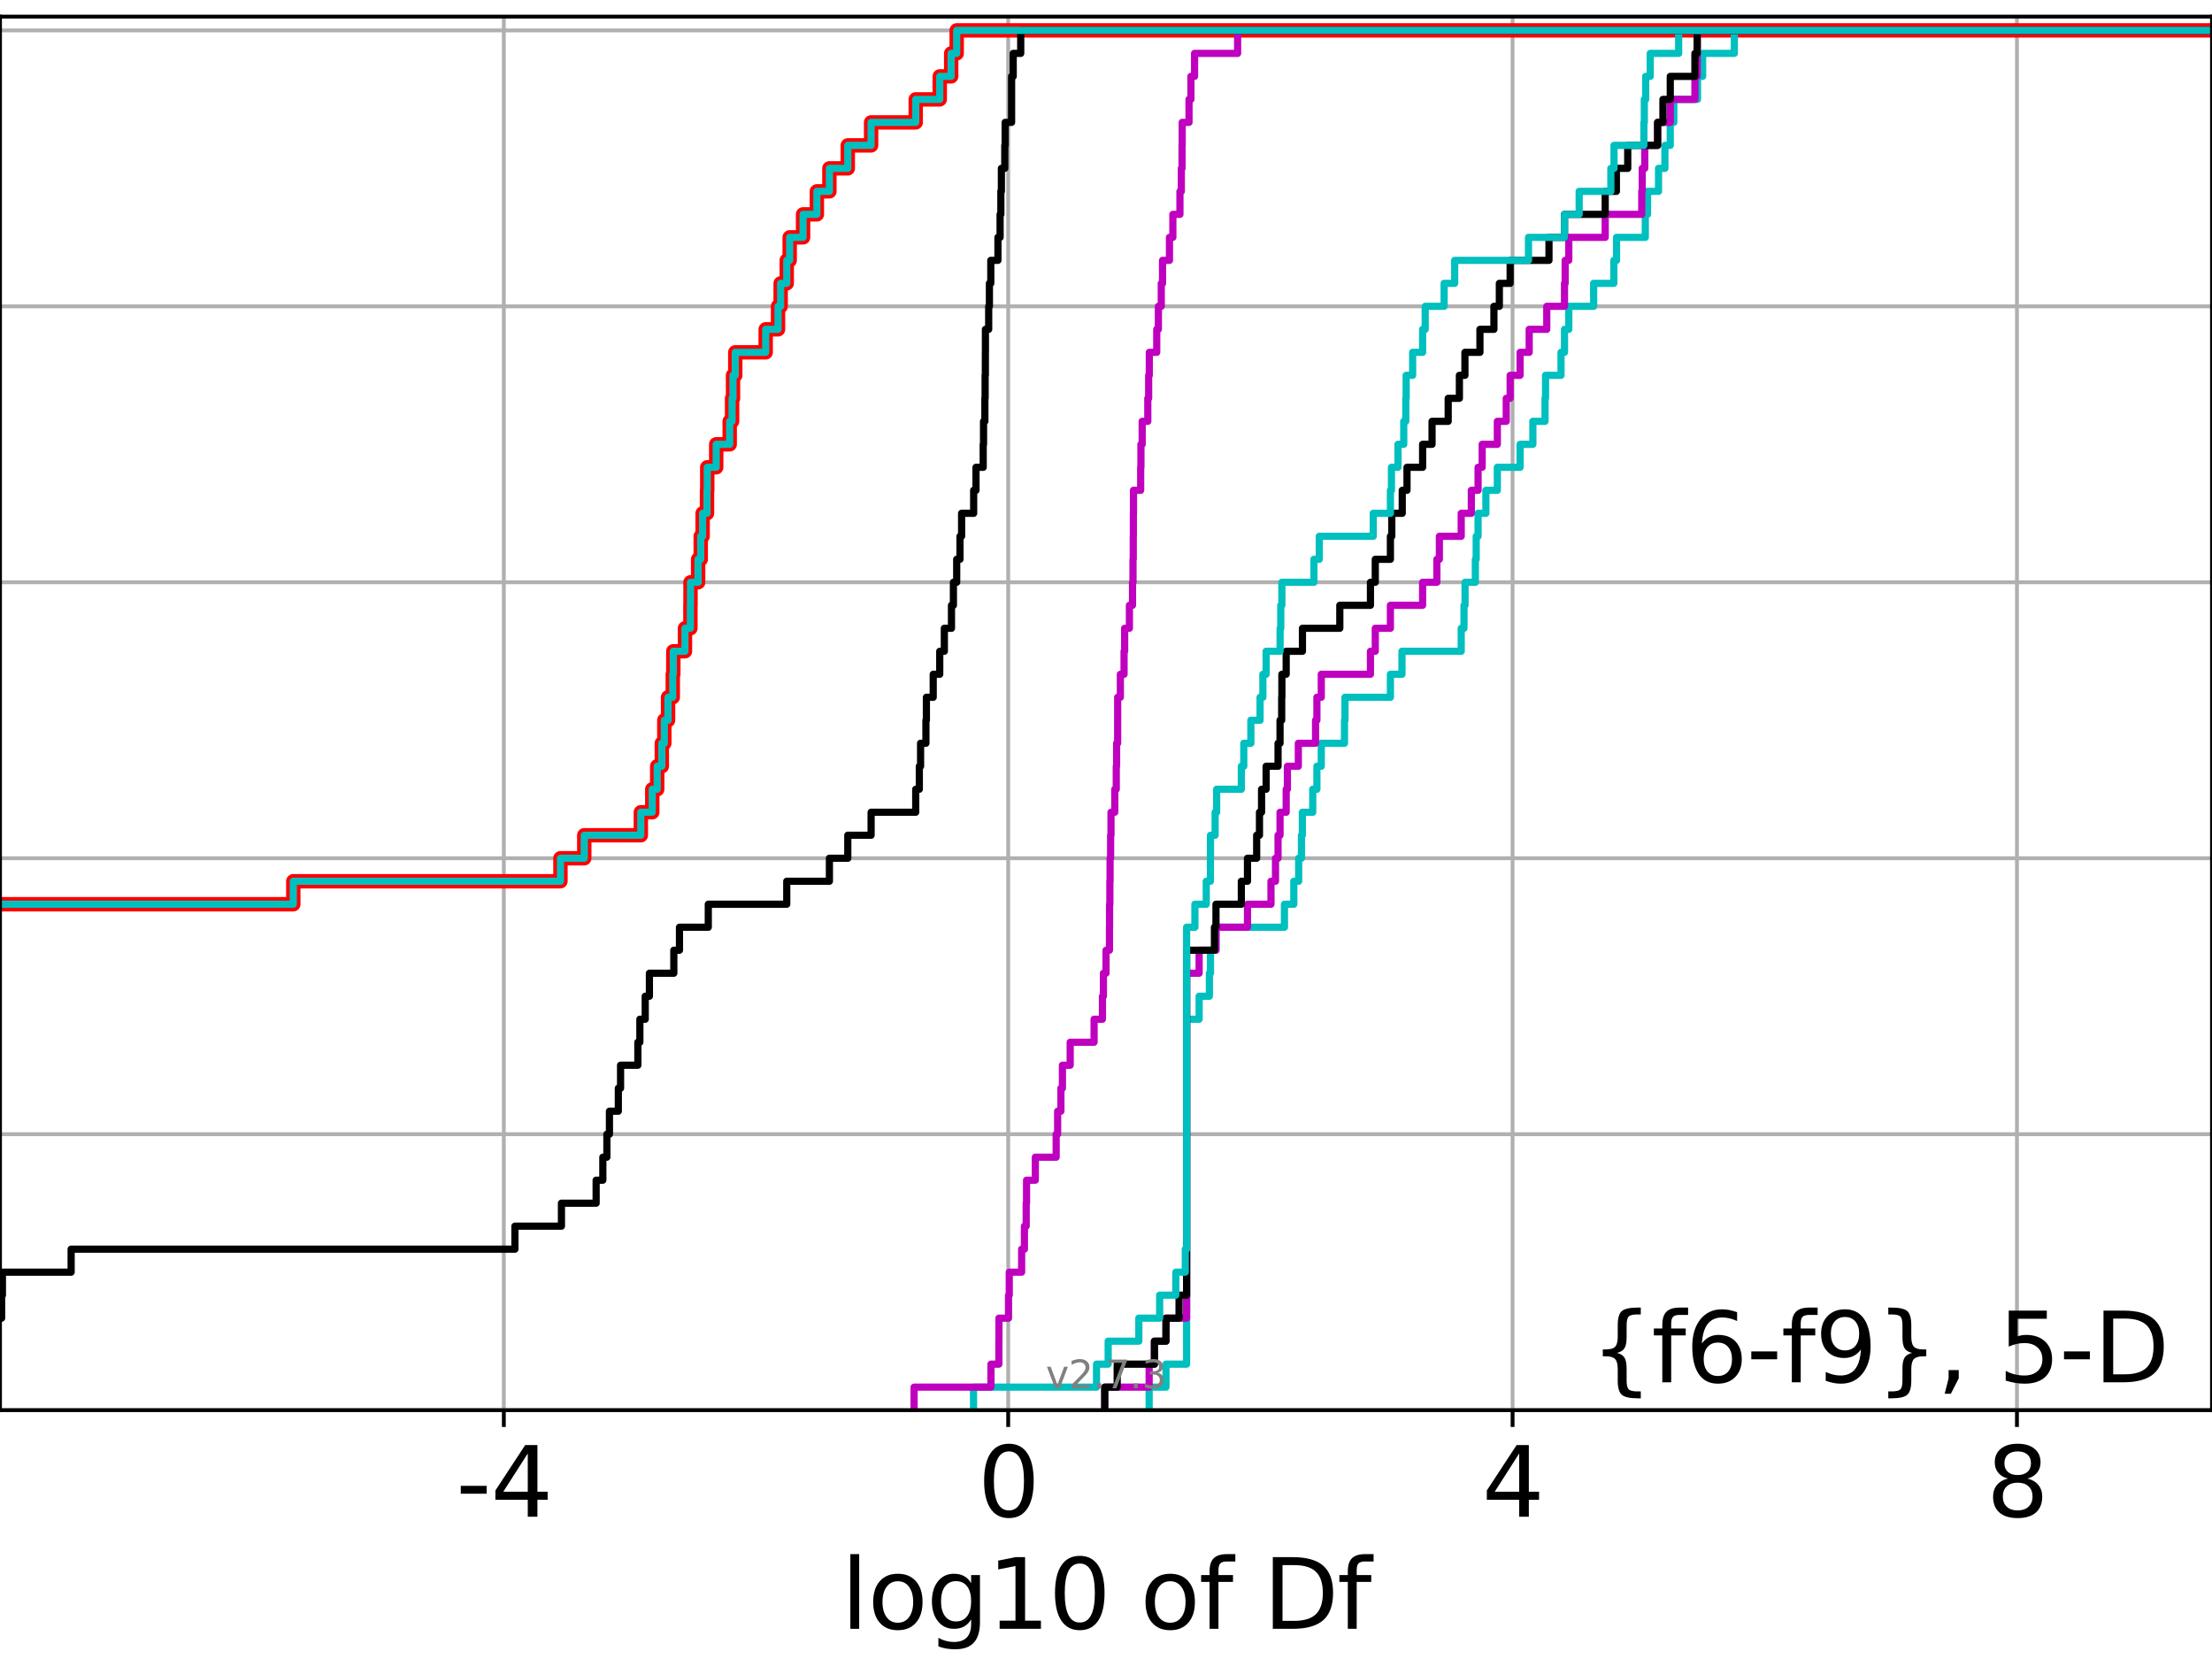 <?xml version="1.0" encoding="utf-8" standalone="no"?>
<!DOCTYPE svg PUBLIC "-//W3C//DTD SVG 1.1//EN"
  "http://www.w3.org/Graphics/SVG/1.1/DTD/svg11.dtd">
<svg xmlns:xlink="http://www.w3.org/1999/xlink" width="460.8pt" height="345.6pt" viewBox="0 0 460.8 345.6" xmlns="http://www.w3.org/2000/svg" version="1.1">
 <defs>
  <style type="text/css">*{stroke-linejoin: round; stroke-linecap: butt}</style>
 </defs>
 <g id="figure_1">
  <g id="patch_1">
   <path d="M 0 345.6 
L 460.8 345.6 
L 460.8 0 
L 0 0 
z
" style="fill: #ffffff"/>
  </g>
  <g id="axes_1">
   <g id="patch_2">
    <path d="M 0 293.76 
L 460.8 293.76 
L 460.8 3.456 
L 0 3.456 
z
" style="fill: #ffffff"/>
   </g>
   <g id="matplotlib.axis_1">
    <g id="xtick_1">
     <g id="line2d_1">
      <path d="M 104.957 293.76 
L 104.957 3.456 
" clip-path="url(#pfcbbad2e5d)" style="fill: none; stroke: #b0b0b0; stroke-width: 0.8; stroke-linecap: square"/>
     </g>
     <g id="line2d_2">
      <defs>
       <path id="m0d9ea090f9" d="M 0 0 
L 0 3.5 
" style="stroke: #000000; stroke-width: 0.8"/>
      </defs>
      <g>
       <use xlink:href="#m0d9ea090f9" x="104.957" y="293.76" style="stroke: #000000; stroke-width: 0.8"/>
      </g>
     </g>
     <g id="text_1">
      <!-- -4 -->
      <g transform="translate(94.986 315.957) scale(0.2 -0.2)">
       <defs>
        <path id="DejaVuSans-2d" d="M 313 2009 
L 1997 2009 
L 1997 1497 
L 313 1497 
L 313 2009 
z
" transform="scale(0.016)"/>
        <path id="DejaVuSans-34" d="M 2419 4116 
L 825 1625 
L 2419 1625 
L 2419 4116 
z
M 2253 4666 
L 3047 4666 
L 3047 1625 
L 3713 1625 
L 3713 1100 
L 3047 1100 
L 3047 0 
L 2419 0 
L 2419 1100 
L 313 1100 
L 313 1709 
L 2253 4666 
z
" transform="scale(0.016)"/>
       </defs>
       <use xlink:href="#DejaVuSans-2d"/>
       <use xlink:href="#DejaVuSans-34" transform="translate(36.084 0)"/>
      </g>
     </g>
    </g>
    <g id="xtick_2">
     <g id="line2d_3">
      <path d="M 210.027 293.76 
L 210.027 3.456 
" clip-path="url(#pfcbbad2e5d)" style="fill: none; stroke: #b0b0b0; stroke-width: 0.8; stroke-linecap: square"/>
     </g>
     <g id="line2d_4">
      <g>
       <use xlink:href="#m0d9ea090f9" x="210.027" y="293.76" style="stroke: #000000; stroke-width: 0.8"/>
      </g>
     </g>
     <g id="text_2">
      <!-- 0 -->
      <g transform="translate(203.664 315.957) scale(0.2 -0.2)">
       <defs>
        <path id="DejaVuSans-30" d="M 2034 4250 
Q 1547 4250 1301 3770 
Q 1056 3291 1056 2328 
Q 1056 1369 1301 889 
Q 1547 409 2034 409 
Q 2525 409 2770 889 
Q 3016 1369 3016 2328 
Q 3016 3291 2770 3770 
Q 2525 4250 2034 4250 
z
M 2034 4750 
Q 2819 4750 3233 4129 
Q 3647 3509 3647 2328 
Q 3647 1150 3233 529 
Q 2819 -91 2034 -91 
Q 1250 -91 836 529 
Q 422 1150 422 2328 
Q 422 3509 836 4129 
Q 1250 4750 2034 4750 
z
" transform="scale(0.016)"/>
       </defs>
       <use xlink:href="#DejaVuSans-30"/>
      </g>
     </g>
    </g>
    <g id="xtick_3">
     <g id="line2d_5">
      <path d="M 315.097 293.76 
L 315.097 3.456 
" clip-path="url(#pfcbbad2e5d)" style="fill: none; stroke: #b0b0b0; stroke-width: 0.8; stroke-linecap: square"/>
     </g>
     <g id="line2d_6">
      <g>
       <use xlink:href="#m0d9ea090f9" x="315.097" y="293.76" style="stroke: #000000; stroke-width: 0.8"/>
      </g>
     </g>
     <g id="text_3">
      <!-- 4 -->
      <g transform="translate(308.734 315.957) scale(0.2 -0.2)">
       <use xlink:href="#DejaVuSans-34"/>
      </g>
     </g>
    </g>
    <g id="xtick_4">
     <g id="line2d_7">
      <path d="M 420.167 293.76 
L 420.167 3.456 
" clip-path="url(#pfcbbad2e5d)" style="fill: none; stroke: #b0b0b0; stroke-width: 0.8; stroke-linecap: square"/>
     </g>
     <g id="line2d_8">
      <g>
       <use xlink:href="#m0d9ea090f9" x="420.167" y="293.76" style="stroke: #000000; stroke-width: 0.8"/>
      </g>
     </g>
     <g id="text_4">
      <!-- 8 -->
      <g transform="translate(413.804 315.957) scale(0.2 -0.2)">
       <defs>
        <path id="DejaVuSans-38" d="M 2034 2216 
Q 1584 2216 1326 1975 
Q 1069 1734 1069 1313 
Q 1069 891 1326 650 
Q 1584 409 2034 409 
Q 2484 409 2743 651 
Q 3003 894 3003 1313 
Q 3003 1734 2745 1975 
Q 2488 2216 2034 2216 
z
M 1403 2484 
Q 997 2584 770 2862 
Q 544 3141 544 3541 
Q 544 4100 942 4425 
Q 1341 4750 2034 4750 
Q 2731 4750 3128 4425 
Q 3525 4100 3525 3541 
Q 3525 3141 3298 2862 
Q 3072 2584 2669 2484 
Q 3125 2378 3379 2068 
Q 3634 1759 3634 1313 
Q 3634 634 3220 271 
Q 2806 -91 2034 -91 
Q 1263 -91 848 271 
Q 434 634 434 1313 
Q 434 1759 690 2068 
Q 947 2378 1403 2484 
z
M 1172 3481 
Q 1172 3119 1398 2916 
Q 1625 2713 2034 2713 
Q 2441 2713 2670 2916 
Q 2900 3119 2900 3481 
Q 2900 3844 2670 4047 
Q 2441 4250 2034 4250 
Q 1625 4250 1398 4047 
Q 1172 3844 1172 3481 
z
" transform="scale(0.016)"/>
       </defs>
       <use xlink:href="#DejaVuSans-38"/>
      </g>
     </g>
    </g>
    <g id="text_5">
     <!-- log10 of Df -->
     <g transform="translate(175.214 339.313) scale(0.2 -0.2)">
      <defs>
       <path id="DejaVuSans-6c" d="M 603 4863 
L 1178 4863 
L 1178 0 
L 603 0 
L 603 4863 
z
" transform="scale(0.016)"/>
       <path id="DejaVuSans-6f" d="M 1959 3097 
Q 1497 3097 1228 2736 
Q 959 2375 959 1747 
Q 959 1119 1226 758 
Q 1494 397 1959 397 
Q 2419 397 2687 759 
Q 2956 1122 2956 1747 
Q 2956 2369 2687 2733 
Q 2419 3097 1959 3097 
z
M 1959 3584 
Q 2709 3584 3137 3096 
Q 3566 2609 3566 1747 
Q 3566 888 3137 398 
Q 2709 -91 1959 -91 
Q 1206 -91 779 398 
Q 353 888 353 1747 
Q 353 2609 779 3096 
Q 1206 3584 1959 3584 
z
" transform="scale(0.016)"/>
       <path id="DejaVuSans-67" d="M 2906 1791 
Q 2906 2416 2648 2759 
Q 2391 3103 1925 3103 
Q 1463 3103 1205 2759 
Q 947 2416 947 1791 
Q 947 1169 1205 825 
Q 1463 481 1925 481 
Q 2391 481 2648 825 
Q 2906 1169 2906 1791 
z
M 3481 434 
Q 3481 -459 3084 -895 
Q 2688 -1331 1869 -1331 
Q 1566 -1331 1297 -1286 
Q 1028 -1241 775 -1147 
L 775 -588 
Q 1028 -725 1275 -790 
Q 1522 -856 1778 -856 
Q 2344 -856 2625 -561 
Q 2906 -266 2906 331 
L 2906 616 
Q 2728 306 2450 153 
Q 2172 0 1784 0 
Q 1141 0 747 490 
Q 353 981 353 1791 
Q 353 2603 747 3093 
Q 1141 3584 1784 3584 
Q 2172 3584 2450 3431 
Q 2728 3278 2906 2969 
L 2906 3500 
L 3481 3500 
L 3481 434 
z
" transform="scale(0.016)"/>
       <path id="DejaVuSans-31" d="M 794 531 
L 1825 531 
L 1825 4091 
L 703 3866 
L 703 4441 
L 1819 4666 
L 2450 4666 
L 2450 531 
L 3481 531 
L 3481 0 
L 794 0 
L 794 531 
z
" transform="scale(0.016)"/>
       <path id="DejaVuSans-20" transform="scale(0.016)"/>
       <path id="DejaVuSans-66" d="M 2375 4863 
L 2375 4384 
L 1825 4384 
Q 1516 4384 1395 4259 
Q 1275 4134 1275 3809 
L 1275 3500 
L 2222 3500 
L 2222 3053 
L 1275 3053 
L 1275 0 
L 697 0 
L 697 3053 
L 147 3053 
L 147 3500 
L 697 3500 
L 697 3744 
Q 697 4328 969 4595 
Q 1241 4863 1831 4863 
L 2375 4863 
z
" transform="scale(0.016)"/>
       <path id="DejaVuSans-44" d="M 1259 4147 
L 1259 519 
L 2022 519 
Q 2988 519 3436 956 
Q 3884 1394 3884 2338 
Q 3884 3275 3436 3711 
Q 2988 4147 2022 4147 
L 1259 4147 
z
M 628 4666 
L 1925 4666 
Q 3281 4666 3915 4102 
Q 4550 3538 4550 2338 
Q 4550 1131 3912 565 
Q 3275 0 1925 0 
L 628 0 
L 628 4666 
z
" transform="scale(0.016)"/>
      </defs>
      <use xlink:href="#DejaVuSans-6c"/>
      <use xlink:href="#DejaVuSans-6f" transform="translate(27.783 0)"/>
      <use xlink:href="#DejaVuSans-67" transform="translate(88.965 0)"/>
      <use xlink:href="#DejaVuSans-31" transform="translate(152.441 0)"/>
      <use xlink:href="#DejaVuSans-30" transform="translate(216.064 0)"/>
      <use xlink:href="#DejaVuSans-20" transform="translate(279.688 0)"/>
      <use xlink:href="#DejaVuSans-6f" transform="translate(311.475 0)"/>
      <use xlink:href="#DejaVuSans-66" transform="translate(372.656 0)"/>
      <use xlink:href="#DejaVuSans-20" transform="translate(407.861 0)"/>
      <use xlink:href="#DejaVuSans-44" transform="translate(439.648 0)"/>
      <use xlink:href="#DejaVuSans-66" transform="translate(516.65 0)"/>
     </g>
    </g>
   </g>
   <g id="matplotlib.axis_2">
    <g id="ytick_1">
     <g id="line2d_9">
      <path d="M 0 293.76 
L 460.8 293.76 
" clip-path="url(#pfcbbad2e5d)" style="fill: none; stroke: #b0b0b0; stroke-width: 0.8; stroke-linecap: square"/>
     </g>
     <g id="line2d_10">
      <defs>
       <path id="m5e3cd04dce" d="M 0 0 
L -3.5 0 
" style="stroke: #000000; stroke-width: 0.8"/>
      </defs>
      <g>
       <use xlink:href="#m5e3cd04dce" x="0" y="293.76" style="stroke: #000000; stroke-width: 0.8"/>
      </g>
     </g>
    </g>
    <g id="ytick_2">
     <g id="line2d_11">
      <path d="M 0 236.274 
L 460.8 236.274 
" clip-path="url(#pfcbbad2e5d)" style="fill: none; stroke: #b0b0b0; stroke-width: 0.8; stroke-linecap: square"/>
     </g>
     <g id="line2d_12">
      <g>
       <use xlink:href="#m5e3cd04dce" x="0" y="236.274" style="stroke: #000000; stroke-width: 0.8"/>
      </g>
     </g>
    </g>
    <g id="ytick_3">
     <g id="line2d_13">
      <path d="M 0 178.788 
L 460.8 178.788 
" clip-path="url(#pfcbbad2e5d)" style="fill: none; stroke: #b0b0b0; stroke-width: 0.8; stroke-linecap: square"/>
     </g>
     <g id="line2d_14">
      <g>
       <use xlink:href="#m5e3cd04dce" x="0" y="178.788" style="stroke: #000000; stroke-width: 0.8"/>
      </g>
     </g>
    </g>
    <g id="ytick_4">
     <g id="line2d_15">
      <path d="M 0 121.302 
L 460.8 121.302 
" clip-path="url(#pfcbbad2e5d)" style="fill: none; stroke: #b0b0b0; stroke-width: 0.8; stroke-linecap: square"/>
     </g>
     <g id="line2d_16">
      <g>
       <use xlink:href="#m5e3cd04dce" x="0" y="121.302" style="stroke: #000000; stroke-width: 0.8"/>
      </g>
     </g>
    </g>
    <g id="ytick_5">
     <g id="line2d_17">
      <path d="M 0 63.816 
L 460.8 63.816 
" clip-path="url(#pfcbbad2e5d)" style="fill: none; stroke: #b0b0b0; stroke-width: 0.8; stroke-linecap: square"/>
     </g>
     <g id="line2d_18">
      <g>
       <use xlink:href="#m5e3cd04dce" x="0" y="63.816" style="stroke: #000000; stroke-width: 0.8"/>
      </g>
     </g>
    </g>
    <g id="ytick_6">
     <g id="line2d_19">
      <path d="M 0 6.33 
L 460.8 6.33 
" clip-path="url(#pfcbbad2e5d)" style="fill: none; stroke: #b0b0b0; stroke-width: 0.8; stroke-linecap: square"/>
     </g>
     <g id="line2d_20">
      <g>
       <use xlink:href="#m5e3cd04dce" x="0" y="6.33" style="stroke: #000000; stroke-width: 0.8"/>
      </g>
     </g>
    </g>
   </g>
   <g id="line2d_21">
    <path d="M -1 188.369 
L 61.099 188.369 
L 61.099 183.579 
L 116.753 183.579 
L 116.753 178.788 
L 121.714 178.788 
L 121.714 173.998 
L 133.498 173.998 
L 133.498 169.207 
L 135.879 169.207 
L 135.879 164.417 
L 136.908 164.417 
L 136.908 159.626 
L 137.869 159.626 
L 137.869 154.836 
L 138.39 154.836 
L 138.39 150.045 
L 139.166 150.045 
L 139.166 145.255 
L 140.151 145.255 
L 140.151 140.464 
L 140.265 140.464 
L 140.265 135.674 
L 142.69 135.674 
L 142.69 130.883 
L 143.822 130.883 
L 143.822 126.093 
L 143.846 126.093 
L 143.846 121.302 
L 145.434 121.302 
L 145.434 116.512 
L 145.972 116.512 
L 145.972 111.721 
L 146.369 111.721 
L 146.369 106.931 
L 147.281 106.931 
L 147.281 102.14 
L 147.333 102.14 
L 147.333 97.35 
L 149.196 97.35 
L 149.196 92.559 
L 152.01 92.559 
L 152.01 87.769 
L 152.508 87.769 
L 152.508 82.978 
L 152.701 82.978 
L 152.701 78.188 
L 153.171 78.188 
L 153.171 73.397 
L 159.509 73.397 
L 159.509 68.607 
L 162.079 68.607 
L 162.079 63.816 
L 162.626 63.816 
L 162.626 59.026 
L 163.894 59.026 
L 163.894 54.235 
L 164.506 54.235 
L 164.506 49.445 
L 167.296 49.445 
L 167.296 44.654 
L 170.166 44.654 
L 170.166 39.864 
L 172.782 39.864 
L 172.782 35.073 
L 176.61 35.073 
L 176.61 30.283 
L 181.467 30.283 
L 181.467 25.492 
L 190.761 25.492 
L 190.761 20.702 
L 195.765 20.702 
L 195.765 15.911 
L 198.148 15.911 
L 198.148 11.121 
L 199.297 11.121 
L 199.297 6.33 
L 199.297 6.33 
L 199.297 6.33 
L 460.8 6.33 
" clip-path="url(#pfcbbad2e5d)" style="fill: none; stroke: #ff0000; stroke-width: 3; stroke-linecap: square"/>
   </g>
   <g id="line2d_22">
    <path d="M 239.388 293.76 
L 239.388 288.97 
L 242.896 288.97 
L 242.896 284.179 
L 247.194 284.179 
L 247.194 279.389 
L 247.194 279.389 
L 247.194 274.598 
L 247.194 274.598 
L 247.194 269.808 
L 247.194 269.808 
L 247.194 265.017 
L 247.194 265.017 
L 247.194 260.227 
L 247.194 260.227 
L 247.194 255.436 
L 247.194 255.436 
L 247.194 250.646 
L 247.194 250.646 
L 247.194 245.855 
L 247.194 245.855 
L 247.194 241.065 
L 247.194 241.065 
L 247.194 236.274 
L 247.194 236.274 
L 247.194 231.484 
L 247.194 231.484 
L 247.194 226.693 
L 247.194 226.693 
L 247.194 221.903 
L 247.194 221.903 
L 247.194 217.112 
L 247.194 217.112 
L 247.194 212.322 
L 249.805 212.322 
L 249.805 207.531 
L 251.94 207.531 
L 251.94 202.741 
L 252.169 202.741 
L 252.169 197.95 
L 253.311 197.95 
L 253.311 193.16 
L 267.572 193.16 
L 267.572 188.369 
L 269.525 188.369 
L 269.525 183.579 
L 270.535 183.579 
L 270.535 178.788 
L 271.116 178.788 
L 271.116 173.998 
L 271.305 173.998 
L 271.305 169.207 
L 273.469 169.207 
L 273.469 164.417 
L 274.336 164.417 
L 274.336 159.626 
L 275.249 159.626 
L 275.249 154.836 
L 280.08 154.836 
L 280.08 150.045 
L 280.182 150.045 
L 280.182 145.255 
L 289.647 145.255 
L 289.647 140.464 
L 292.057 140.464 
L 292.057 135.674 
L 304.396 135.674 
L 304.396 130.883 
L 304.976 130.883 
L 304.976 126.093 
L 305.198 126.093 
L 305.198 121.302 
L 307.343 121.302 
L 307.343 116.512 
L 307.519 116.512 
L 307.519 111.721 
L 307.91 111.721 
L 307.91 106.931 
L 309.538 106.931 
L 309.538 102.14 
L 311.924 102.14 
L 311.924 97.35 
L 316.661 97.35 
L 316.661 92.559 
L 319.324 92.559 
L 319.324 87.769 
L 321.86 87.769 
L 321.86 82.978 
L 321.964 82.978 
L 321.964 78.188 
L 325.188 78.188 
L 325.188 73.397 
L 325.915 73.397 
L 325.915 68.607 
L 326.808 68.607 
L 326.808 63.816 
L 331.985 63.816 
L 331.985 59.026 
L 336.193 59.026 
L 336.193 54.235 
L 336.76 54.235 
L 336.76 49.445 
L 342.747 49.445 
L 342.747 44.654 
L 343.213 44.654 
L 343.213 39.864 
L 345.501 39.864 
L 345.501 35.073 
L 346.83 35.073 
L 346.83 30.283 
L 347.947 30.283 
L 347.947 25.492 
L 348.685 25.492 
L 348.685 20.702 
L 353.62 20.702 
L 353.62 15.911 
L 354.69 15.911 
L 354.69 11.121 
L 361.297 11.121 
L 361.297 6.33 
L 361.297 6.33 
L 361.297 6.33 
L 460.8 6.33 
" clip-path="url(#pfcbbad2e5d)" style="fill: none; stroke: #00bfbf; stroke-width: 1.5; stroke-linecap: square"/>
   </g>
   <g id="line2d_23">
    <path d="M 230.134 293.76 
L 230.134 288.97 
L 239.388 288.97 
L 239.388 284.179 
L 240.489 284.179 
L 240.489 279.389 
L 242.896 279.389 
L 242.896 274.598 
L 247.194 274.598 
L 247.194 269.808 
L 247.194 269.808 
L 247.194 265.017 
L 247.194 265.017 
L 247.194 260.227 
L 247.194 260.227 
L 247.194 255.436 
L 247.194 255.436 
L 247.194 250.646 
L 247.194 250.646 
L 247.194 245.855 
L 247.194 245.855 
L 247.194 241.065 
L 247.194 241.065 
L 247.194 236.274 
L 247.194 236.274 
L 247.194 231.484 
L 247.194 231.484 
L 247.194 226.693 
L 247.194 226.693 
L 247.194 221.903 
L 247.194 221.903 
L 247.194 217.112 
L 247.194 217.112 
L 247.194 212.322 
L 247.194 212.322 
L 247.194 207.531 
L 247.194 207.531 
L 247.194 202.741 
L 249.801 202.741 
L 249.801 197.95 
L 253.311 197.95 
L 253.311 193.16 
L 259.875 193.16 
L 259.875 188.369 
L 264.769 188.369 
L 264.769 183.579 
L 265.711 183.579 
L 265.711 178.788 
L 266.242 178.788 
L 266.242 173.998 
L 266.654 173.998 
L 266.654 169.207 
L 267.936 169.207 
L 267.936 164.417 
L 268.188 164.417 
L 268.188 159.626 
L 270.465 159.626 
L 270.465 154.836 
L 274.055 154.836 
L 274.055 150.045 
L 274.336 150.045 
L 274.336 145.255 
L 275.249 145.255 
L 275.249 140.464 
L 285.49 140.464 
L 285.49 135.674 
L 286.497 135.674 
L 286.497 130.883 
L 289.647 130.883 
L 289.647 126.093 
L 296.357 126.093 
L 296.357 121.302 
L 299.326 121.302 
L 299.326 116.512 
L 299.849 116.512 
L 299.849 111.721 
L 304.396 111.721 
L 304.396 106.931 
L 306.505 106.931 
L 306.505 102.14 
L 307.91 102.14 
L 307.91 97.35 
L 308.764 97.35 
L 308.764 92.559 
L 311.924 92.559 
L 311.924 87.769 
L 313.779 87.769 
L 313.779 82.978 
L 314.591 82.978 
L 314.591 78.188 
L 316.661 78.188 
L 316.661 73.397 
L 318.558 73.397 
L 318.558 68.607 
L 322.22 68.607 
L 322.22 63.816 
L 325.915 63.816 
L 325.915 59.026 
L 326.05 59.026 
L 326.05 54.235 
L 326.808 54.235 
L 326.808 49.445 
L 334.394 49.445 
L 334.394 44.654 
L 342.008 44.654 
L 342.008 39.864 
L 342.103 39.864 
L 342.103 35.073 
L 342.634 35.073 
L 342.634 30.283 
L 345.314 30.283 
L 345.314 25.492 
L 347.947 25.492 
L 347.947 20.702 
L 353.082 20.702 
L 353.082 15.911 
L 353.558 15.911 
L 353.558 11.121 
L 353.572 11.121 
L 353.572 6.33 
L 353.572 6.33 
L 353.572 6.33 
L 460.8 6.33 
" clip-path="url(#pfcbbad2e5d)" style="fill: none; stroke: #bf00bf; stroke-width: 1.5; stroke-linecap: square"/>
   </g>
   <g id="line2d_24">
    <path d="M 230.134 293.76 
L 230.134 288.97 
L 232.732 288.97 
L 232.732 284.179 
L 240.489 284.179 
L 240.489 279.389 
L 242.896 279.389 
L 242.896 274.598 
L 245.617 274.598 
L 245.617 269.808 
L 247.194 269.808 
L 247.194 265.017 
L 247.194 265.017 
L 247.194 260.227 
L 247.194 260.227 
L 247.194 255.436 
L 247.194 255.436 
L 247.194 250.646 
L 247.194 250.646 
L 247.194 245.855 
L 247.194 245.855 
L 247.194 241.065 
L 247.194 241.065 
L 247.194 236.274 
L 247.194 236.274 
L 247.194 231.484 
L 247.194 231.484 
L 247.194 226.693 
L 247.194 226.693 
L 247.194 221.903 
L 247.194 221.903 
L 247.194 217.112 
L 247.194 217.112 
L 247.194 212.322 
L 247.194 212.322 
L 247.194 207.531 
L 247.194 207.531 
L 247.194 202.741 
L 247.194 202.741 
L 247.194 197.95 
L 252.993 197.95 
L 252.993 193.16 
L 253.311 193.16 
L 253.311 188.369 
L 258.592 188.369 
L 258.592 183.579 
L 259.875 183.579 
L 259.875 178.788 
L 261.786 178.788 
L 261.786 173.998 
L 262.371 173.998 
L 262.371 169.207 
L 262.807 169.207 
L 262.807 164.417 
L 263.756 164.417 
L 263.756 159.626 
L 266.242 159.626 
L 266.242 154.836 
L 266.654 154.836 
L 266.654 150.045 
L 266.998 150.045 
L 266.998 145.255 
L 267.038 145.255 
L 267.038 140.464 
L 267.936 140.464 
L 267.936 135.674 
L 271.323 135.674 
L 271.323 130.883 
L 279.107 130.883 
L 279.107 126.093 
L 285.49 126.093 
L 285.49 121.302 
L 286.497 121.302 
L 286.497 116.512 
L 289.647 116.512 
L 289.647 111.721 
L 289.933 111.721 
L 289.933 106.931 
L 292.113 106.931 
L 292.113 102.14 
L 293.105 102.14 
L 293.105 97.35 
L 296.357 97.35 
L 296.357 92.559 
L 298.324 92.559 
L 298.324 87.769 
L 301.684 87.769 
L 301.684 82.978 
L 304.018 82.978 
L 304.018 78.188 
L 305.171 78.188 
L 305.171 73.397 
L 308.297 73.397 
L 308.297 68.607 
L 311.212 68.607 
L 311.212 63.816 
L 312.341 63.816 
L 312.341 59.026 
L 314.591 59.026 
L 314.591 54.235 
L 322.682 54.235 
L 322.682 49.445 
L 325.915 49.445 
L 325.915 44.654 
L 334.394 44.654 
L 334.394 39.864 
L 336.723 39.864 
L 336.723 35.073 
L 339.087 35.073 
L 339.087 30.283 
L 345.314 30.283 
L 345.314 25.492 
L 346.422 25.492 
L 346.422 20.702 
L 347.947 20.702 
L 347.947 15.911 
L 353.082 15.911 
L 353.082 11.121 
L 353.558 11.121 
L 353.558 6.33 
L 353.558 6.33 
L 353.558 6.33 
L 460.8 6.33 
" clip-path="url(#pfcbbad2e5d)" style="fill: none; stroke: #000000; stroke-width: 1.5; stroke-linecap: square"/>
   </g>
   <g id="line2d_25">
    <path d="M 202.805 293.76 
L 202.805 288.97 
L 228.426 288.97 
L 228.426 284.179 
L 230.851 284.179 
L 230.851 279.389 
L 237.239 279.389 
L 237.239 274.598 
L 241.58 274.598 
L 241.58 269.808 
L 244.944 269.808 
L 244.944 265.017 
L 246.917 265.017 
L 246.917 260.227 
L 247.194 260.227 
L 247.194 255.436 
L 247.194 255.436 
L 247.194 250.646 
L 247.194 250.646 
L 247.194 245.855 
L 247.194 245.855 
L 247.194 241.065 
L 247.194 241.065 
L 247.194 236.274 
L 247.194 236.274 
L 247.194 231.484 
L 247.194 231.484 
L 247.194 226.693 
L 247.194 226.693 
L 247.194 221.903 
L 247.194 221.903 
L 247.194 217.112 
L 247.194 217.112 
L 247.194 212.322 
L 247.194 212.322 
L 247.194 207.531 
L 247.194 207.531 
L 247.194 202.741 
L 247.194 202.741 
L 247.194 197.95 
L 247.194 197.95 
L 247.194 193.16 
L 248.92 193.16 
L 248.92 188.369 
L 251.286 188.369 
L 251.286 183.579 
L 252.151 183.579 
L 252.151 178.788 
L 252.166 178.788 
L 252.166 173.998 
L 253.13 173.998 
L 253.13 169.207 
L 253.454 169.207 
L 253.454 164.417 
L 258.592 164.417 
L 258.592 159.626 
L 259.102 159.626 
L 259.102 154.836 
L 260.575 154.836 
L 260.575 150.045 
L 262.494 150.045 
L 262.494 145.255 
L 263.081 145.255 
L 263.081 140.464 
L 263.756 140.464 
L 263.756 135.674 
L 266.669 135.674 
L 266.669 130.883 
L 266.809 130.883 
L 266.809 126.093 
L 267.038 126.093 
L 267.038 121.302 
L 273.713 121.302 
L 273.713 116.512 
L 274.826 116.512 
L 274.826 111.721 
L 286.072 111.721 
L 286.072 106.931 
L 289.647 106.931 
L 289.647 102.14 
L 289.865 102.14 
L 289.865 97.35 
L 291.222 97.35 
L 291.222 92.559 
L 292.425 92.559 
L 292.425 87.769 
L 292.851 87.769 
L 292.851 82.978 
L 292.931 82.978 
L 292.931 78.188 
L 294.279 78.188 
L 294.279 73.397 
L 296.357 73.397 
L 296.357 68.607 
L 296.896 68.607 
L 296.896 63.816 
L 300.84 63.816 
L 300.84 59.026 
L 303.037 59.026 
L 303.037 54.235 
L 318.415 54.235 
L 318.415 49.445 
L 325.915 49.445 
L 325.915 44.654 
L 328.969 44.654 
L 328.969 39.864 
L 335.569 39.864 
L 335.569 35.073 
L 336.233 35.073 
L 336.233 30.283 
L 342.452 30.283 
L 342.452 25.492 
L 342.544 25.492 
L 342.544 20.702 
L 342.826 20.702 
L 342.826 15.911 
L 343.774 15.911 
L 343.774 11.121 
L 349.695 11.121 
L 349.695 6.33 
L 349.695 6.33 
L 349.695 6.33 
L 460.8 6.33 
" clip-path="url(#pfcbbad2e5d)" style="fill: none; stroke: #00bfbf; stroke-width: 1.5; stroke-linecap: square"/>
   </g>
   <g id="line2d_26">
    <path d="M 190.421 293.76 
L 190.421 288.97 
L 206.435 288.97 
L 206.435 284.179 
L 208.082 284.179 
L 208.082 279.389 
L 208.097 279.389 
L 208.097 274.598 
L 210.095 274.598 
L 210.095 269.808 
L 210.247 269.808 
L 210.247 265.017 
L 212.826 265.017 
L 212.826 260.227 
L 213.407 260.227 
L 213.407 255.436 
L 213.776 255.436 
L 213.776 250.646 
L 213.85 250.646 
L 213.85 245.855 
L 215.677 245.855 
L 215.677 241.065 
L 220.019 241.065 
L 220.019 236.274 
L 220.328 236.274 
L 220.328 231.484 
L 221.003 231.484 
L 221.003 226.693 
L 221.325 226.693 
L 221.325 221.903 
L 222.94 221.903 
L 222.94 217.112 
L 227.92 217.112 
L 227.92 212.322 
L 229.66 212.322 
L 229.66 207.531 
L 229.859 207.531 
L 229.859 202.741 
L 230.408 202.741 
L 230.408 197.95 
L 231.121 197.95 
L 231.121 193.16 
L 231.144 193.16 
L 231.144 188.369 
L 231.207 188.369 
L 231.207 183.579 
L 231.251 183.579 
L 231.251 178.788 
L 231.363 178.788 
L 231.363 173.998 
L 231.442 173.998 
L 231.442 169.207 
L 232.232 169.207 
L 232.232 164.417 
L 232.539 164.417 
L 232.539 159.626 
L 232.61 159.626 
L 232.61 154.836 
L 232.829 154.836 
L 232.829 150.045 
L 232.833 150.045 
L 232.833 145.255 
L 233.392 145.255 
L 233.392 140.464 
L 234.164 140.464 
L 234.164 135.674 
L 234.287 135.674 
L 234.287 130.883 
L 235.277 130.883 
L 235.277 126.093 
L 235.923 126.093 
L 235.923 121.302 
L 236.026 121.302 
L 236.026 116.512 
L 236.078 116.512 
L 236.078 111.721 
L 236.101 111.721 
L 236.101 106.931 
L 236.127 106.931 
L 236.127 102.14 
L 237.623 102.14 
L 237.623 97.35 
L 237.677 97.35 
L 237.677 92.559 
L 237.937 92.559 
L 237.937 87.769 
L 239.108 87.769 
L 239.108 82.978 
L 239.285 82.978 
L 239.285 78.188 
L 239.42 78.188 
L 239.42 73.397 
L 240.97 73.397 
L 240.97 68.607 
L 241.312 68.607 
L 241.312 63.816 
L 241.914 63.816 
L 241.914 59.026 
L 242.18 59.026 
L 242.18 54.235 
L 243.621 54.235 
L 243.621 49.445 
L 244.328 49.445 
L 244.328 44.654 
L 245.802 44.654 
L 245.802 39.864 
L 246.094 39.864 
L 246.094 35.073 
L 246.242 35.073 
L 246.242 30.283 
L 246.273 30.283 
L 246.273 25.492 
L 247.693 25.492 
L 247.693 20.702 
L 248.088 20.702 
L 248.088 15.911 
L 248.852 15.911 
L 248.852 11.121 
L 257.819 11.121 
L 257.819 6.33 
L 257.819 6.33 
L 257.819 6.33 
L 460.8 6.33 
" clip-path="url(#pfcbbad2e5d)" style="fill: none; stroke: #bf00bf; stroke-width: 1.5; stroke-linecap: square"/>
   </g>
   <g id="line2d_27">
    <path d="M -1 279.389 
L -0.939 279.389 
L -0.939 274.598 
L 0.336 274.598 
L 0.336 269.808 
L 0.505 269.808 
L 0.505 265.017 
L 14.818 265.017 
L 14.818 260.227 
L 107.269 260.227 
L 107.269 255.436 
L 116.959 255.436 
L 116.959 250.646 
L 124.186 250.646 
L 124.186 245.855 
L 125.582 245.855 
L 125.582 241.065 
L 126.423 241.065 
L 126.423 236.274 
L 126.958 236.274 
L 126.958 231.484 
L 128.809 231.484 
L 128.809 226.693 
L 129.275 226.693 
L 129.275 221.903 
L 132.879 221.903 
L 132.879 217.112 
L 133.298 217.112 
L 133.298 212.322 
L 134.413 212.322 
L 134.413 207.531 
L 135.284 207.531 
L 135.284 202.741 
L 140.37 202.741 
L 140.37 197.95 
L 141.548 197.95 
L 141.548 193.16 
L 147.549 193.16 
L 147.549 188.369 
L 163.894 188.369 
L 163.894 183.579 
L 172.782 183.579 
L 172.782 178.788 
L 176.61 178.788 
L 176.61 173.998 
L 181.467 173.998 
L 181.467 169.207 
L 190.761 169.207 
L 190.761 164.417 
L 191.511 164.417 
L 191.511 159.626 
L 191.774 159.626 
L 191.774 154.836 
L 192.886 154.836 
L 192.886 150.045 
L 192.984 150.045 
L 192.984 145.255 
L 194.405 145.255 
L 194.405 140.464 
L 195.765 140.464 
L 195.765 135.674 
L 196.724 135.674 
L 196.724 130.883 
L 198.21 130.883 
L 198.21 126.093 
L 198.613 126.093 
L 198.613 121.302 
L 199.297 121.302 
L 199.297 116.512 
L 199.982 116.512 
L 199.982 111.721 
L 200.32 111.721 
L 200.32 106.931 
L 202.832 106.931 
L 202.832 102.14 
L 203.319 102.14 
L 203.319 97.35 
L 204.82 97.35 
L 204.82 92.559 
L 204.89 92.559 
L 204.89 87.769 
L 205.167 87.769 
L 205.167 82.978 
L 205.218 82.978 
L 205.218 78.188 
L 205.27 78.188 
L 205.27 73.397 
L 205.282 73.397 
L 205.282 68.607 
L 205.961 68.607 
L 205.961 63.816 
L 206.112 63.816 
L 206.112 59.026 
L 206.401 59.026 
L 206.401 54.235 
L 207.887 54.235 
L 207.887 49.445 
L 208.339 49.445 
L 208.339 44.654 
L 208.496 44.654 
L 208.496 39.864 
L 208.607 39.864 
L 208.607 35.073 
L 209.312 35.073 
L 209.312 30.283 
L 209.394 30.283 
L 209.394 25.492 
L 210.734 25.492 
L 210.734 20.702 
L 210.735 20.702 
L 210.735 15.911 
L 211.07 15.911 
L 211.07 11.121 
L 212.635 11.121 
L 212.635 6.33 
L 212.635 6.33 
L 212.635 6.33 
L 460.8 6.33 
" clip-path="url(#pfcbbad2e5d)" style="fill: none; stroke: #000000; stroke-width: 1.5; stroke-linecap: square"/>
   </g>
   <g id="line2d_28">
    <path d="M -1 188.369 
L 61.099 188.369 
L 61.099 183.579 
L 116.753 183.579 
L 116.753 178.788 
L 121.714 178.788 
L 121.714 173.998 
L 133.498 173.998 
L 133.498 169.207 
L 135.879 169.207 
L 135.879 164.417 
L 136.908 164.417 
L 136.908 159.626 
L 137.869 159.626 
L 137.869 154.836 
L 138.39 154.836 
L 138.39 150.045 
L 139.166 150.045 
L 139.166 145.255 
L 140.151 145.255 
L 140.151 140.464 
L 140.265 140.464 
L 140.265 135.674 
L 142.69 135.674 
L 142.69 130.883 
L 143.822 130.883 
L 143.822 126.093 
L 143.846 126.093 
L 143.846 121.302 
L 145.434 121.302 
L 145.434 116.512 
L 145.972 116.512 
L 145.972 111.721 
L 146.369 111.721 
L 146.369 106.931 
L 147.281 106.931 
L 147.281 102.14 
L 147.333 102.14 
L 147.333 97.35 
L 149.196 97.35 
L 149.196 92.559 
L 152.01 92.559 
L 152.01 87.769 
L 152.508 87.769 
L 152.508 82.978 
L 152.701 82.978 
L 152.701 78.188 
L 153.171 78.188 
L 153.171 73.397 
L 159.509 73.397 
L 159.509 68.607 
L 162.079 68.607 
L 162.079 63.816 
L 162.626 63.816 
L 162.626 59.026 
L 163.894 59.026 
L 163.894 54.235 
L 164.506 54.235 
L 164.506 49.445 
L 167.296 49.445 
L 167.296 44.654 
L 170.166 44.654 
L 170.166 39.864 
L 172.782 39.864 
L 172.782 35.073 
L 176.61 35.073 
L 176.61 30.283 
L 181.467 30.283 
L 181.467 25.492 
L 190.761 25.492 
L 190.761 20.702 
L 195.765 20.702 
L 195.765 15.911 
L 198.148 15.911 
L 198.148 11.121 
L 199.297 11.121 
L 199.297 6.33 
L 199.297 6.33 
L 199.297 6.33 
L 460.8 6.33 
" clip-path="url(#pfcbbad2e5d)" style="fill: none; stroke: #00bfbf; stroke-width: 1.5; stroke-linecap: square"/>
   </g>
   <g id="patch_3">
    <path d="M 0 293.76 
L 0 3.456 
" style="fill: none; stroke: #000000; stroke-width: 0.8; stroke-linejoin: miter; stroke-linecap: square"/>
   </g>
   <g id="patch_4">
    <path d="M 460.8 293.76 
L 460.8 3.456 
" style="fill: none; stroke: #000000; stroke-width: 0.8; stroke-linejoin: miter; stroke-linecap: square"/>
   </g>
   <g id="patch_5">
    <path d="M 0 293.76 
L 460.8 293.76 
" style="fill: none; stroke: #000000; stroke-width: 0.8; stroke-linejoin: miter; stroke-linecap: square"/>
   </g>
   <g id="patch_6">
    <path d="M 0 3.456 
L 460.8 3.456 
" style="fill: none; stroke: #000000; stroke-width: 0.8; stroke-linejoin: miter; stroke-linecap: square"/>
   </g>
   <g id="text_6">
    <!-- {f6-f9}, 5-D -->
    <g transform="translate(331.334 287.954) scale(0.2 -0.2)">
     <defs>
      <path id="DejaVuSans-7b" d="M 3272 -594 
L 3272 -1044 
L 3078 -1044 
Q 2300 -1044 2036 -812 
Q 1772 -581 1772 109 
L 1772 856 
Q 1772 1328 1603 1509 
Q 1434 1691 991 1691 
L 800 1691 
L 800 2138 
L 991 2138 
Q 1438 2138 1605 2317 
Q 1772 2497 1772 2963 
L 1772 3713 
Q 1772 4403 2036 4633 
Q 2300 4863 3078 4863 
L 3272 4863 
L 3272 4416 
L 3059 4416 
Q 2619 4416 2484 4278 
Q 2350 4141 2350 3700 
L 2350 2925 
Q 2350 2434 2208 2212 
Q 2066 1991 1722 1913 
Q 2069 1828 2209 1606 
Q 2350 1384 2350 897 
L 2350 122 
Q 2350 -319 2484 -456 
Q 2619 -594 3059 -594 
L 3272 -594 
z
" transform="scale(0.016)"/>
      <path id="DejaVuSans-36" d="M 2113 2584 
Q 1688 2584 1439 2293 
Q 1191 2003 1191 1497 
Q 1191 994 1439 701 
Q 1688 409 2113 409 
Q 2538 409 2786 701 
Q 3034 994 3034 1497 
Q 3034 2003 2786 2293 
Q 2538 2584 2113 2584 
z
M 3366 4563 
L 3366 3988 
Q 3128 4100 2886 4159 
Q 2644 4219 2406 4219 
Q 1781 4219 1451 3797 
Q 1122 3375 1075 2522 
Q 1259 2794 1537 2939 
Q 1816 3084 2150 3084 
Q 2853 3084 3261 2657 
Q 3669 2231 3669 1497 
Q 3669 778 3244 343 
Q 2819 -91 2113 -91 
Q 1303 -91 875 529 
Q 447 1150 447 2328 
Q 447 3434 972 4092 
Q 1497 4750 2381 4750 
Q 2619 4750 2861 4703 
Q 3103 4656 3366 4563 
z
" transform="scale(0.016)"/>
      <path id="DejaVuSans-39" d="M 703 97 
L 703 672 
Q 941 559 1184 500 
Q 1428 441 1663 441 
Q 2288 441 2617 861 
Q 2947 1281 2994 2138 
Q 2813 1869 2534 1725 
Q 2256 1581 1919 1581 
Q 1219 1581 811 2004 
Q 403 2428 403 3163 
Q 403 3881 828 4315 
Q 1253 4750 1959 4750 
Q 2769 4750 3195 4129 
Q 3622 3509 3622 2328 
Q 3622 1225 3098 567 
Q 2575 -91 1691 -91 
Q 1453 -91 1209 -44 
Q 966 3 703 97 
z
M 1959 2075 
Q 2384 2075 2632 2365 
Q 2881 2656 2881 3163 
Q 2881 3666 2632 3958 
Q 2384 4250 1959 4250 
Q 1534 4250 1286 3958 
Q 1038 3666 1038 3163 
Q 1038 2656 1286 2365 
Q 1534 2075 1959 2075 
z
" transform="scale(0.016)"/>
      <path id="DejaVuSans-7d" d="M 800 -594 
L 1019 -594 
Q 1456 -594 1589 -459 
Q 1722 -325 1722 122 
L 1722 897 
Q 1722 1384 1862 1606 
Q 2003 1828 2350 1913 
Q 2003 1991 1862 2212 
Q 1722 2434 1722 2925 
L 1722 3700 
Q 1722 4144 1589 4280 
Q 1456 4416 1019 4416 
L 800 4416 
L 800 4863 
L 997 4863 
Q 1775 4863 2036 4633 
Q 2297 4403 2297 3713 
L 2297 2963 
Q 2297 2497 2465 2317 
Q 2634 2138 3078 2138 
L 3272 2138 
L 3272 1691 
L 3078 1691 
Q 2634 1691 2465 1509 
Q 2297 1328 2297 856 
L 2297 109 
Q 2297 -581 2036 -812 
Q 1775 -1044 997 -1044 
L 800 -1044 
L 800 -594 
z
" transform="scale(0.016)"/>
      <path id="DejaVuSans-2c" d="M 750 794 
L 1409 794 
L 1409 256 
L 897 -744 
L 494 -744 
L 750 256 
L 750 794 
z
" transform="scale(0.016)"/>
      <path id="DejaVuSans-35" d="M 691 4666 
L 3169 4666 
L 3169 4134 
L 1269 4134 
L 1269 2991 
Q 1406 3038 1543 3061 
Q 1681 3084 1819 3084 
Q 2600 3084 3056 2656 
Q 3513 2228 3513 1497 
Q 3513 744 3044 326 
Q 2575 -91 1722 -91 
Q 1428 -91 1123 -41 
Q 819 9 494 109 
L 494 744 
Q 775 591 1075 516 
Q 1375 441 1709 441 
Q 2250 441 2565 725 
Q 2881 1009 2881 1497 
Q 2881 1984 2565 2268 
Q 2250 2553 1709 2553 
Q 1456 2553 1204 2497 
Q 953 2441 691 2322 
L 691 4666 
z
" transform="scale(0.016)"/>
     </defs>
     <use xlink:href="#DejaVuSans-7b"/>
     <use xlink:href="#DejaVuSans-66" transform="translate(63.623 0)"/>
     <use xlink:href="#DejaVuSans-36" transform="translate(98.828 0)"/>
     <use xlink:href="#DejaVuSans-2d" transform="translate(162.451 0)"/>
     <use xlink:href="#DejaVuSans-66" transform="translate(198.535 0)"/>
     <use xlink:href="#DejaVuSans-39" transform="translate(233.74 0)"/>
     <use xlink:href="#DejaVuSans-7d" transform="translate(297.363 0)"/>
     <use xlink:href="#DejaVuSans-2c" transform="translate(360.986 0)"/>
     <use xlink:href="#DejaVuSans-20" transform="translate(392.773 0)"/>
     <use xlink:href="#DejaVuSans-35" transform="translate(424.561 0)"/>
     <use xlink:href="#DejaVuSans-2d" transform="translate(488.184 0)"/>
     <use xlink:href="#DejaVuSans-44" transform="translate(524.268 0)"/>
    </g>
   </g>
   <g id="text_7">
    <!-- v2.7.3 -->
    <g style="fill: #808080" transform="translate(217.855 289.193) scale(0.08 -0.08)">
     <defs>
      <path id="DejaVuSans-76" d="M 191 3500 
L 800 3500 
L 1894 563 
L 2988 3500 
L 3597 3500 
L 2284 0 
L 1503 0 
L 191 3500 
z
" transform="scale(0.016)"/>
      <path id="DejaVuSans-32" d="M 1228 531 
L 3431 531 
L 3431 0 
L 469 0 
L 469 531 
Q 828 903 1448 1529 
Q 2069 2156 2228 2338 
Q 2531 2678 2651 2914 
Q 2772 3150 2772 3378 
Q 2772 3750 2511 3984 
Q 2250 4219 1831 4219 
Q 1534 4219 1204 4116 
Q 875 4013 500 3803 
L 500 4441 
Q 881 4594 1212 4672 
Q 1544 4750 1819 4750 
Q 2544 4750 2975 4387 
Q 3406 4025 3406 3419 
Q 3406 3131 3298 2873 
Q 3191 2616 2906 2266 
Q 2828 2175 2409 1742 
Q 1991 1309 1228 531 
z
" transform="scale(0.016)"/>
      <path id="DejaVuSans-2e" d="M 684 794 
L 1344 794 
L 1344 0 
L 684 0 
L 684 794 
z
" transform="scale(0.016)"/>
      <path id="DejaVuSans-37" d="M 525 4666 
L 3525 4666 
L 3525 4397 
L 1831 0 
L 1172 0 
L 2766 4134 
L 525 4134 
L 525 4666 
z
" transform="scale(0.016)"/>
      <path id="DejaVuSans-33" d="M 2597 2516 
Q 3050 2419 3304 2112 
Q 3559 1806 3559 1356 
Q 3559 666 3084 287 
Q 2609 -91 1734 -91 
Q 1441 -91 1130 -33 
Q 819 25 488 141 
L 488 750 
Q 750 597 1062 519 
Q 1375 441 1716 441 
Q 2309 441 2620 675 
Q 2931 909 2931 1356 
Q 2931 1769 2642 2001 
Q 2353 2234 1838 2234 
L 1294 2234 
L 1294 2753 
L 1863 2753 
Q 2328 2753 2575 2939 
Q 2822 3125 2822 3475 
Q 2822 3834 2567 4026 
Q 2313 4219 1838 4219 
Q 1578 4219 1281 4162 
Q 984 4106 628 3988 
L 628 4550 
Q 988 4650 1302 4700 
Q 1616 4750 1894 4750 
Q 2613 4750 3031 4423 
Q 3450 4097 3450 3541 
Q 3450 3153 3228 2886 
Q 3006 2619 2597 2516 
z
" transform="scale(0.016)"/>
     </defs>
     <use xlink:href="#DejaVuSans-76"/>
     <use xlink:href="#DejaVuSans-32" transform="translate(59.18 0)"/>
     <use xlink:href="#DejaVuSans-2e" transform="translate(122.803 0)"/>
     <use xlink:href="#DejaVuSans-37" transform="translate(154.59 0)"/>
     <use xlink:href="#DejaVuSans-2e" transform="translate(218.213 0)"/>
     <use xlink:href="#DejaVuSans-33" transform="translate(250 0)"/>
    </g>
   </g>
  </g>
 </g>
 <defs>
  <clipPath id="pfcbbad2e5d">
   <rect x="0" y="3.456" width="460.8" height="290.304"/>
  </clipPath>
 </defs>
</svg>
